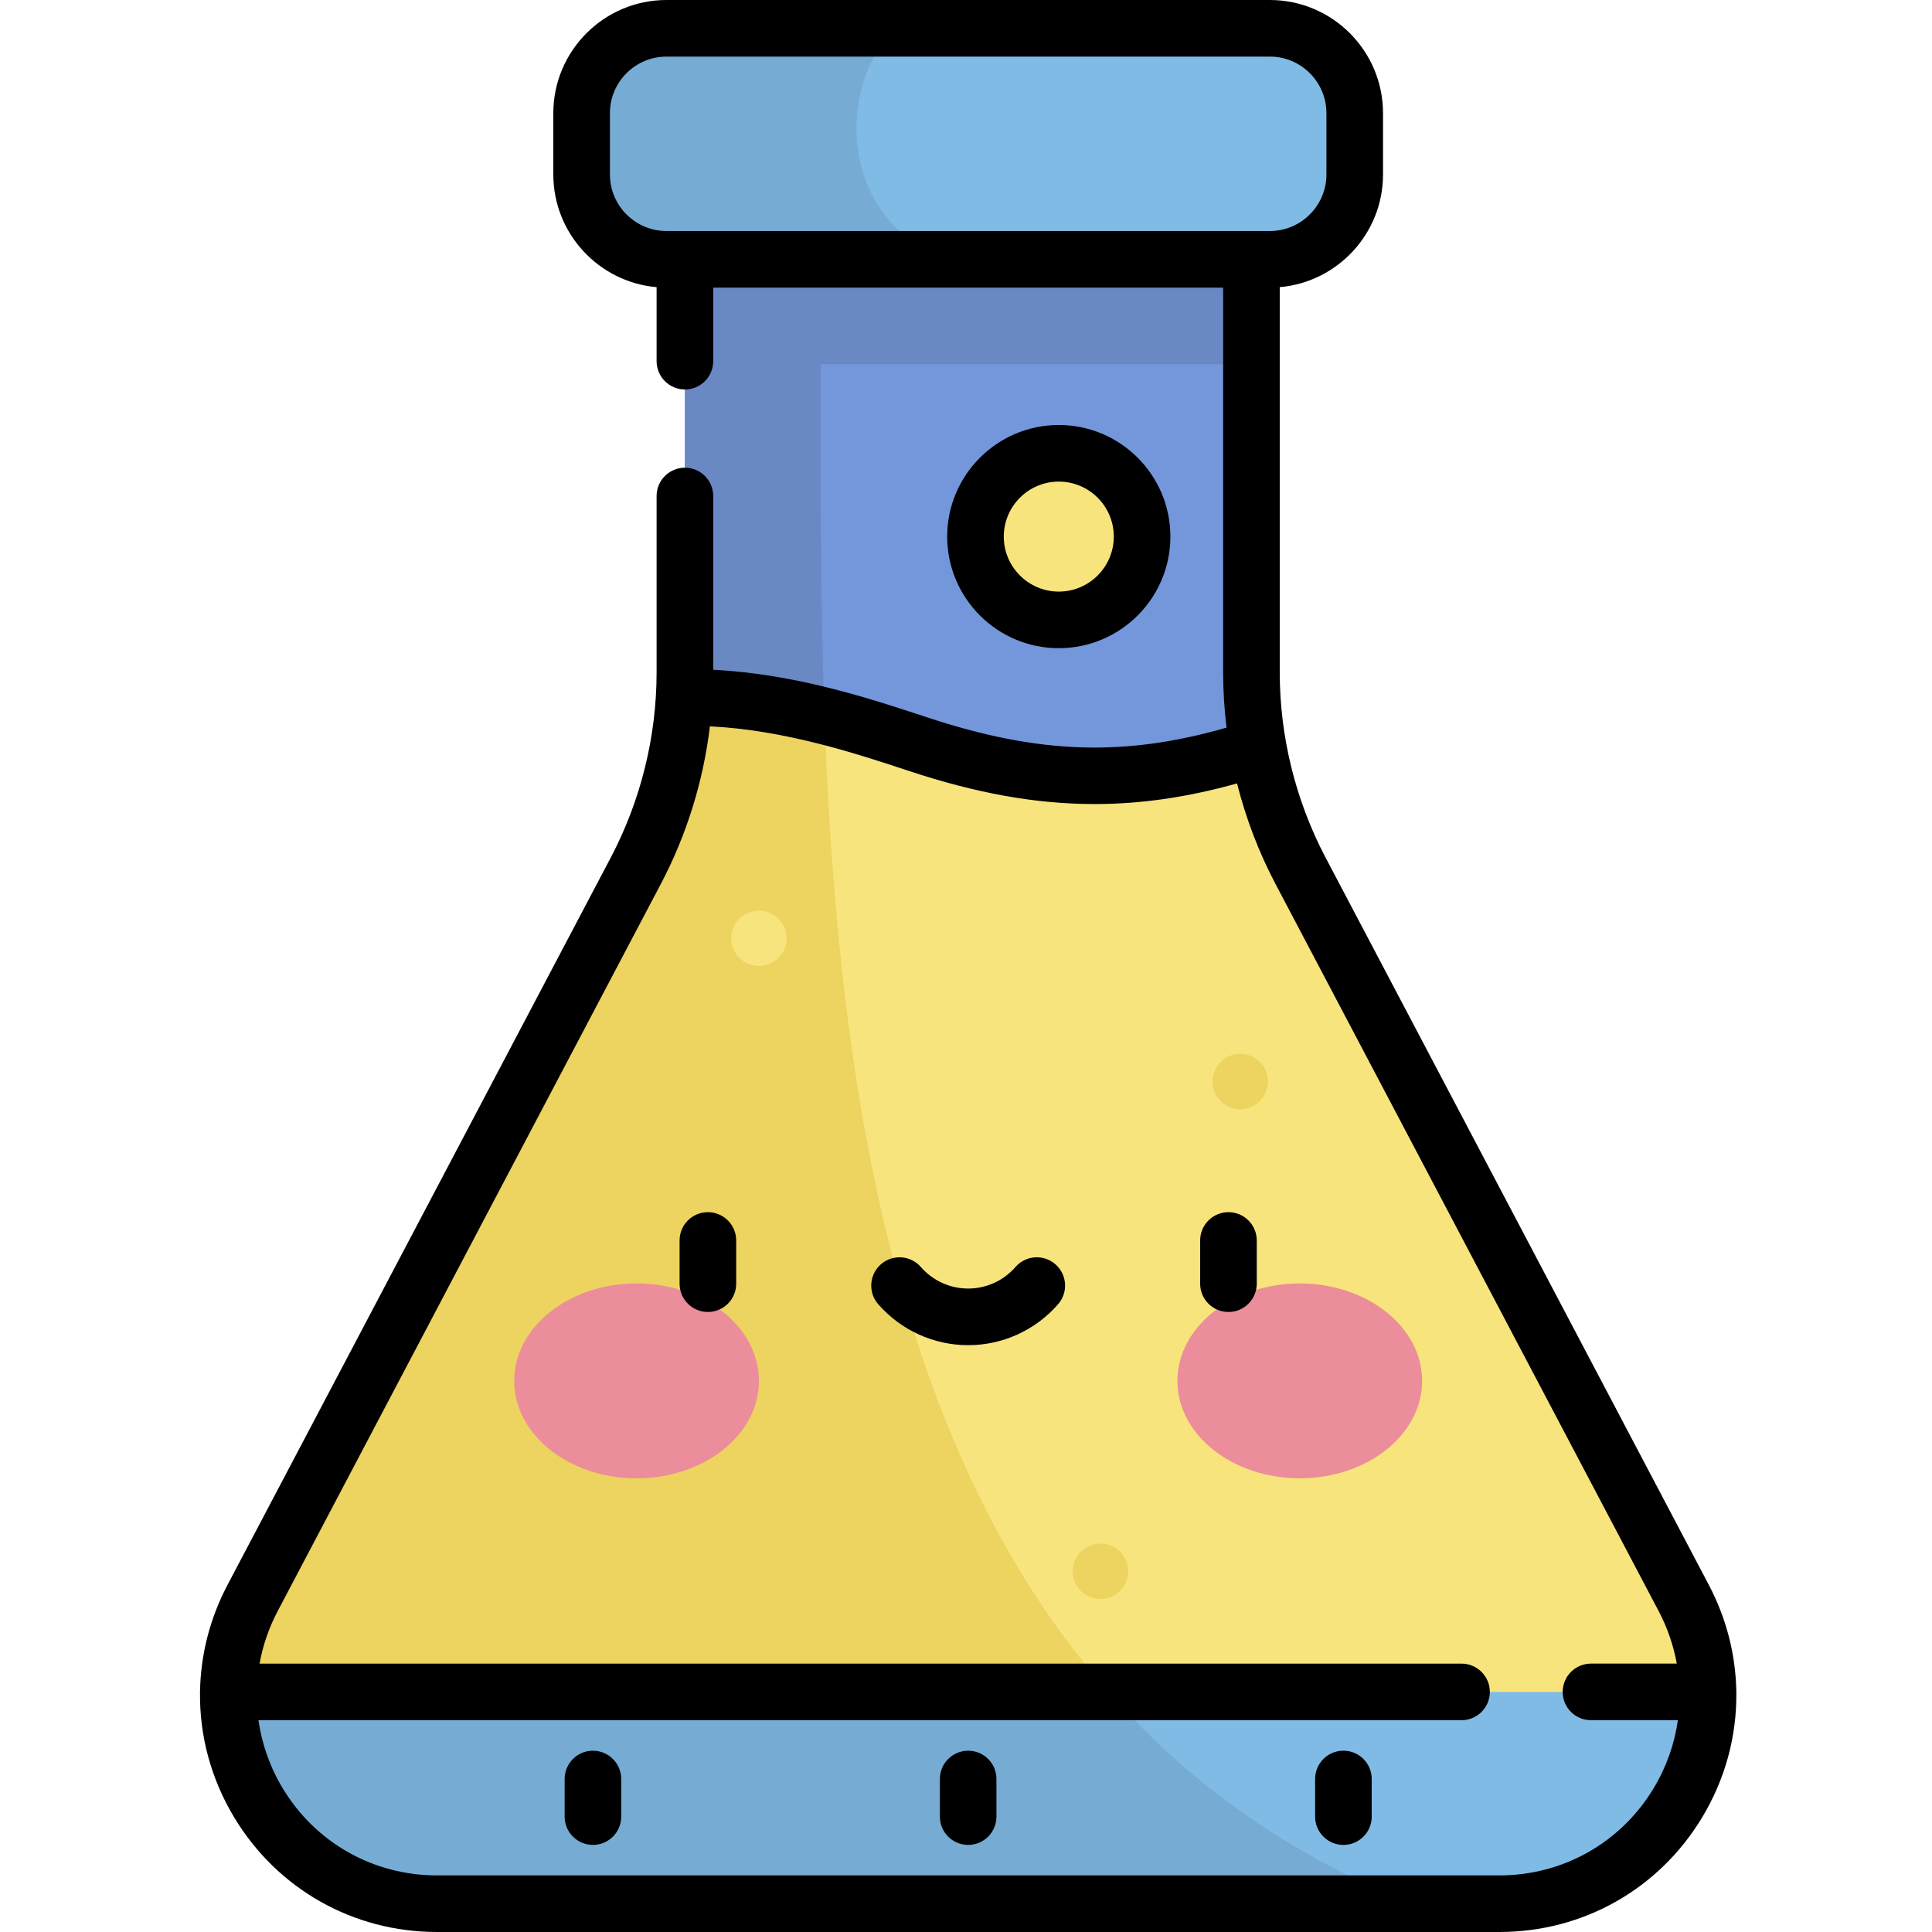 <svg height="512pt" viewBox="-52 0 511 512" width="512pt" xmlns="http://www.w3.org/2000/svg"><path d="m279.145 178.141v-109.418h-150.137v109.418c0 18.344-4.473 36.414-13.023 52.645l-101.547 192.711c-19.387 36.793 7.289 81.004 48.875 81.004h281.527c41.586 0 68.262-44.211 48.875-81.004l-101.547-192.711c-8.551-16.23-13.023-34.301-13.023-52.645zm0 0" fill="#7397da"/><path d="m164.973 96.527h114.172v-27.805h-150.137v109.418c0 18.344-4.473 36.414-13.023 52.645l-101.547 192.711c-19.387 36.793 7.289 81.004 48.875 81.004h258.152c-157.973-63.445-156.715-258.973-156.492-407.973zm0 0" fill="#6988c4"/><path d="m284.023 68.723h-159.895c-12.422 0-22.492-10.07-22.492-22.492v-16.238c0-12.422 10.07-22.492 22.492-22.492h159.895c12.422 0 22.492 10.07 22.492 22.492v16.238c0 12.422-10.07 22.492-22.492 22.492zm0 0" fill="#80bbe6"/><path d="m185.477 7.5h-61.348c-12.422 0-22.492 10.07-22.492 22.492v16.238c0 12.422 10.07 22.492 22.492 22.492h73.965c-30.805-12.094-27.488-49.793-12.617-61.223zm0 0" fill="#76acd4"/><path d="m292.168 230.785c-5.422-10.289-9.195-21.316-11.238-32.688-34.125 11.133-60.105 9.043-90.09-.871-16.078-5.316-38.336-12.719-62.035-12.387-.953 16.027-5.312 31.695-12.82 45.945l-101.547 192.711c-19.387 36.793 7.289 81.004 48.875 81.004h281.527c41.586 0 68.262-44.211 48.875-81.004zm0 0" fill="#f8e47c"/><path d="m165.984 189.727c-11.422-2.887-24.078-5.07-37.18-4.887-.953 16.027-5.312 31.695-12.82 45.945l-101.547 192.711c-19.387 36.793 7.289 81.004 48.875 81.004h258.152c-126.496-50.801-150.895-186.293-155.48-314.773zm0 0" fill="#edd35f"/><path d="m63.312 504.5h281.527c32.41 0 55.766-26.855 55.312-56.125h-392.152c-.449 29.27 22.902 56.125 55.312 56.125zm0 0" fill="#80bbe6"/><path d="m63.312 504.5h258.152c-33.328-13.387-59.566-32.656-80.223-56.125h-233.242c-.449 29.27 22.902 56.125 55.312 56.125zm0 0" fill="#76acd4"/><path d="m148.625 365.949c0-14.262-14.516-25.82-32.426-25.82-17.906 0-32.422 11.559-32.422 25.82s14.516 25.82 32.422 25.82c17.91 0 32.426-11.559 32.426-25.82zm0 0" fill="#eb8d9a"/><path d="m324.375 365.949c0-14.262-14.516-25.82-32.426-25.82-17.906 0-32.422 11.559-32.422 25.82s14.516 25.82 32.422 25.82c17.91 0 32.426-11.559 32.426-25.82zm0 0" fill="#eb8d9a"/><path d="m204.074 488.922c-4.141 0-7.5-3.359-7.5-7.5v-9.969c0-4.141 3.359-7.5 7.5-7.5 4.145 0 7.5 3.359 7.5 7.5v9.969c0 4.141-3.355 7.5-7.5 7.5zm0 0" fill="#80bbe6"/><path d="m104.633 488.922c-4.141 0-7.5-3.359-7.5-7.5v-9.969c0-4.141 3.359-7.5 7.5-7.5 4.141 0 7.5 3.359 7.5 7.5v9.969c0 4.141-3.359 7.5-7.5 7.5zm0 0" fill="#80bbe6"/><path d="m303.52 488.922c-4.141 0-7.5-3.359-7.5-7.5v-9.969c0-4.141 3.359-7.5 7.5-7.5s7.5 3.359 7.5 7.5v9.969c0 4.141-3.359 7.5-7.5 7.5zm0 0" fill="#76acd4"/><path d="m250.168 142.203c0 12.191-9.883 22.074-22.074 22.074s-22.078-9.883-22.078-22.074 9.887-22.074 22.078-22.074 22.074 9.883 22.074 22.074zm0 0" fill="#f8e47c"/><path d="m155.965 248.66c0 4.055-3.285 7.34-7.34 7.34s-7.34-3.285-7.34-7.34c0-4.055 3.285-7.344 7.34-7.344s7.34 3.289 7.34 7.344zm0 0" fill="#f8e47c"/><path d="m246.469 416.406c0 4.055-3.289 7.34-7.34 7.34-4.055 0-7.344-3.285-7.344-7.34s3.289-7.34 7.344-7.34c4.051 0 7.34 3.285 7.34 7.34zm0 0" fill="#edd35f"/><path d="m283.52 286.609c0 4.055-3.289 7.344-7.344 7.344-4.055 0-7.34-3.289-7.34-7.344 0-4.051 3.285-7.34 7.34-7.34 4.055 0 7.344 3.289 7.344 7.34zm0 0" fill="#edd35f"/><path d="m227.191 335.043c-3.125-2.723-7.863-2.395-10.582.727-3.164 3.629-7.73 5.711-12.535 5.711-4.801 0-9.367-2.082-12.531-5.711-2.723-3.121-7.457-3.449-10.582-.727-3.121 2.723-3.445 7.461-.727 10.582 6.016 6.902 14.703 10.859 23.84 10.859s17.828-3.957 23.84-10.859c2.723-3.121 2.398-7.859-.723-10.582zm45.863-13.805c-4.145 0-7.5 3.359-7.5 7.5v11.453c0 4.141 3.355 7.5 7.5 7.5 4.141 0 7.5-3.359 7.5-7.5v-11.453c0-4.141-3.359-7.5-7.5-7.5zm-137.957 0c-4.145 0-7.5 3.359-7.5 7.5v11.453c0 4.141 3.355 7.5 7.5 7.5 4.141 0 7.5-3.359 7.5-7.5v-11.453c0-4.141-3.359-7.5-7.5-7.5zm122.57-179.035c0-16.309-13.266-29.574-29.574-29.574s-29.578 13.266-29.578 29.574 13.27 29.574 29.578 29.574 29.574-13.266 29.574-29.574zm-44.152 0c0-8.039 6.539-14.574 14.578-14.574 8.035 0 14.574 6.535 14.574 14.574 0 8.035-6.539 14.574-14.574 14.574-8.039 0-14.578-6.539-14.578-14.574zm90.004 321.75c-4.141 0-7.5 3.359-7.5 7.5v9.969c0 4.141 3.359 7.5 7.5 7.5s7.5-3.359 7.5-7.5v-9.969c0-4.141-3.359-7.5-7.5-7.5zm-198.887 0c-4.141 0-7.5 3.359-7.5 7.5v9.969c0 4.141 3.359 7.5 7.5 7.5 4.141 0 7.5-3.359 7.5-7.5v-9.969c0-4.141-3.359-7.5-7.5-7.5zm303.008-15.84c-.184-9.609-2.602-19.215-7.289-28.109l-101.547-192.715c-7.953-15.094-12.16-32.09-12.16-49.148v-102.039c15.316-1.336 27.371-14.219 27.371-29.871v-16.238c0-16.539-13.457-29.992-29.992-29.992h-159.895c-16.535 0-29.992 13.453-29.992 29.992v16.238c0 15.652 12.055 28.535 27.371 29.871v19.609c0 4.145 3.355 7.5 7.5 7.5 4.141 0 7.5-3.355 7.5-7.5v-19.488h135.137v101.918c0 4.91.309 9.816.91 14.684-27.242 7.844-50.035 6.977-79.359-2.719l-.258-.086c-14.867-4.914-34.664-11.438-56.43-12.52v-46.055c0-4.145-3.359-7.5-7.5-7.5-4.145 0-7.5 3.355-7.5 7.5v46.695c0 17.059-4.207 34.055-12.16 49.148l-101.547 192.715c-4.688 8.895-7.105 18.5-7.289 28.109 0 .086-.012.172-.012.262 0 .039.004.078.008.117-.148 11.457 2.887 22.91 9.082 33.18 11.457 18.988 31.543 30.328 53.723 30.328h281.527c22.18 0 42.266-11.34 53.723-30.328 6.195-10.27 9.23-21.723 9.082-33.18.004-.039.008-.078.008-.117 0-.09-.012-.176-.012-.262zm-283.512-386.891c-8.266 0-14.992-6.727-14.992-14.992v-16.238c0-8.266 6.727-14.992 14.992-14.992h159.895c8.266 0 14.992 6.727 14.992 14.992v16.238c0 8.266-6.727 14.992-14.992 14.992zm261.594 412.699c-8.723 14.449-24.004 23.078-40.883 23.078h-281.527c-16.879 0-32.16-8.629-40.883-23.078-3.41-5.656-5.547-11.785-6.434-18.047h318.828c4.141 0 7.5-3.355 7.5-7.5 0-4.141-3.359-7.5-7.5-7.5h-318.539c.863-4.758 2.445-9.434 4.785-13.879l101.547-192.715c6.852-12.996 11.262-27.23 13.02-41.797 19.836.988 38.551 7.137 52.594 11.777l.254.086c17.633 5.832 33.441 8.738 49.105 8.738 12.395 0 24.703-1.828 37.742-5.465 2.332 9.242 5.75 18.215 10.199 26.66l101.551 192.715c2.34 4.445 3.922 9.121 4.785 13.879h-22.738c-4.145 0-7.5 3.359-7.5 7.5 0 4.145 3.355 7.5 7.5 7.5h23.027c-.887 6.262-3.023 12.391-6.434 18.047zm-181.648-9.969c-4.141 0-7.5 3.359-7.5 7.5v9.969c0 4.141 3.359 7.5 7.5 7.5 4.145 0 7.5-3.359 7.5-7.5v-9.969c0-4.141-3.355-7.5-7.5-7.5zm0 0"/></svg>